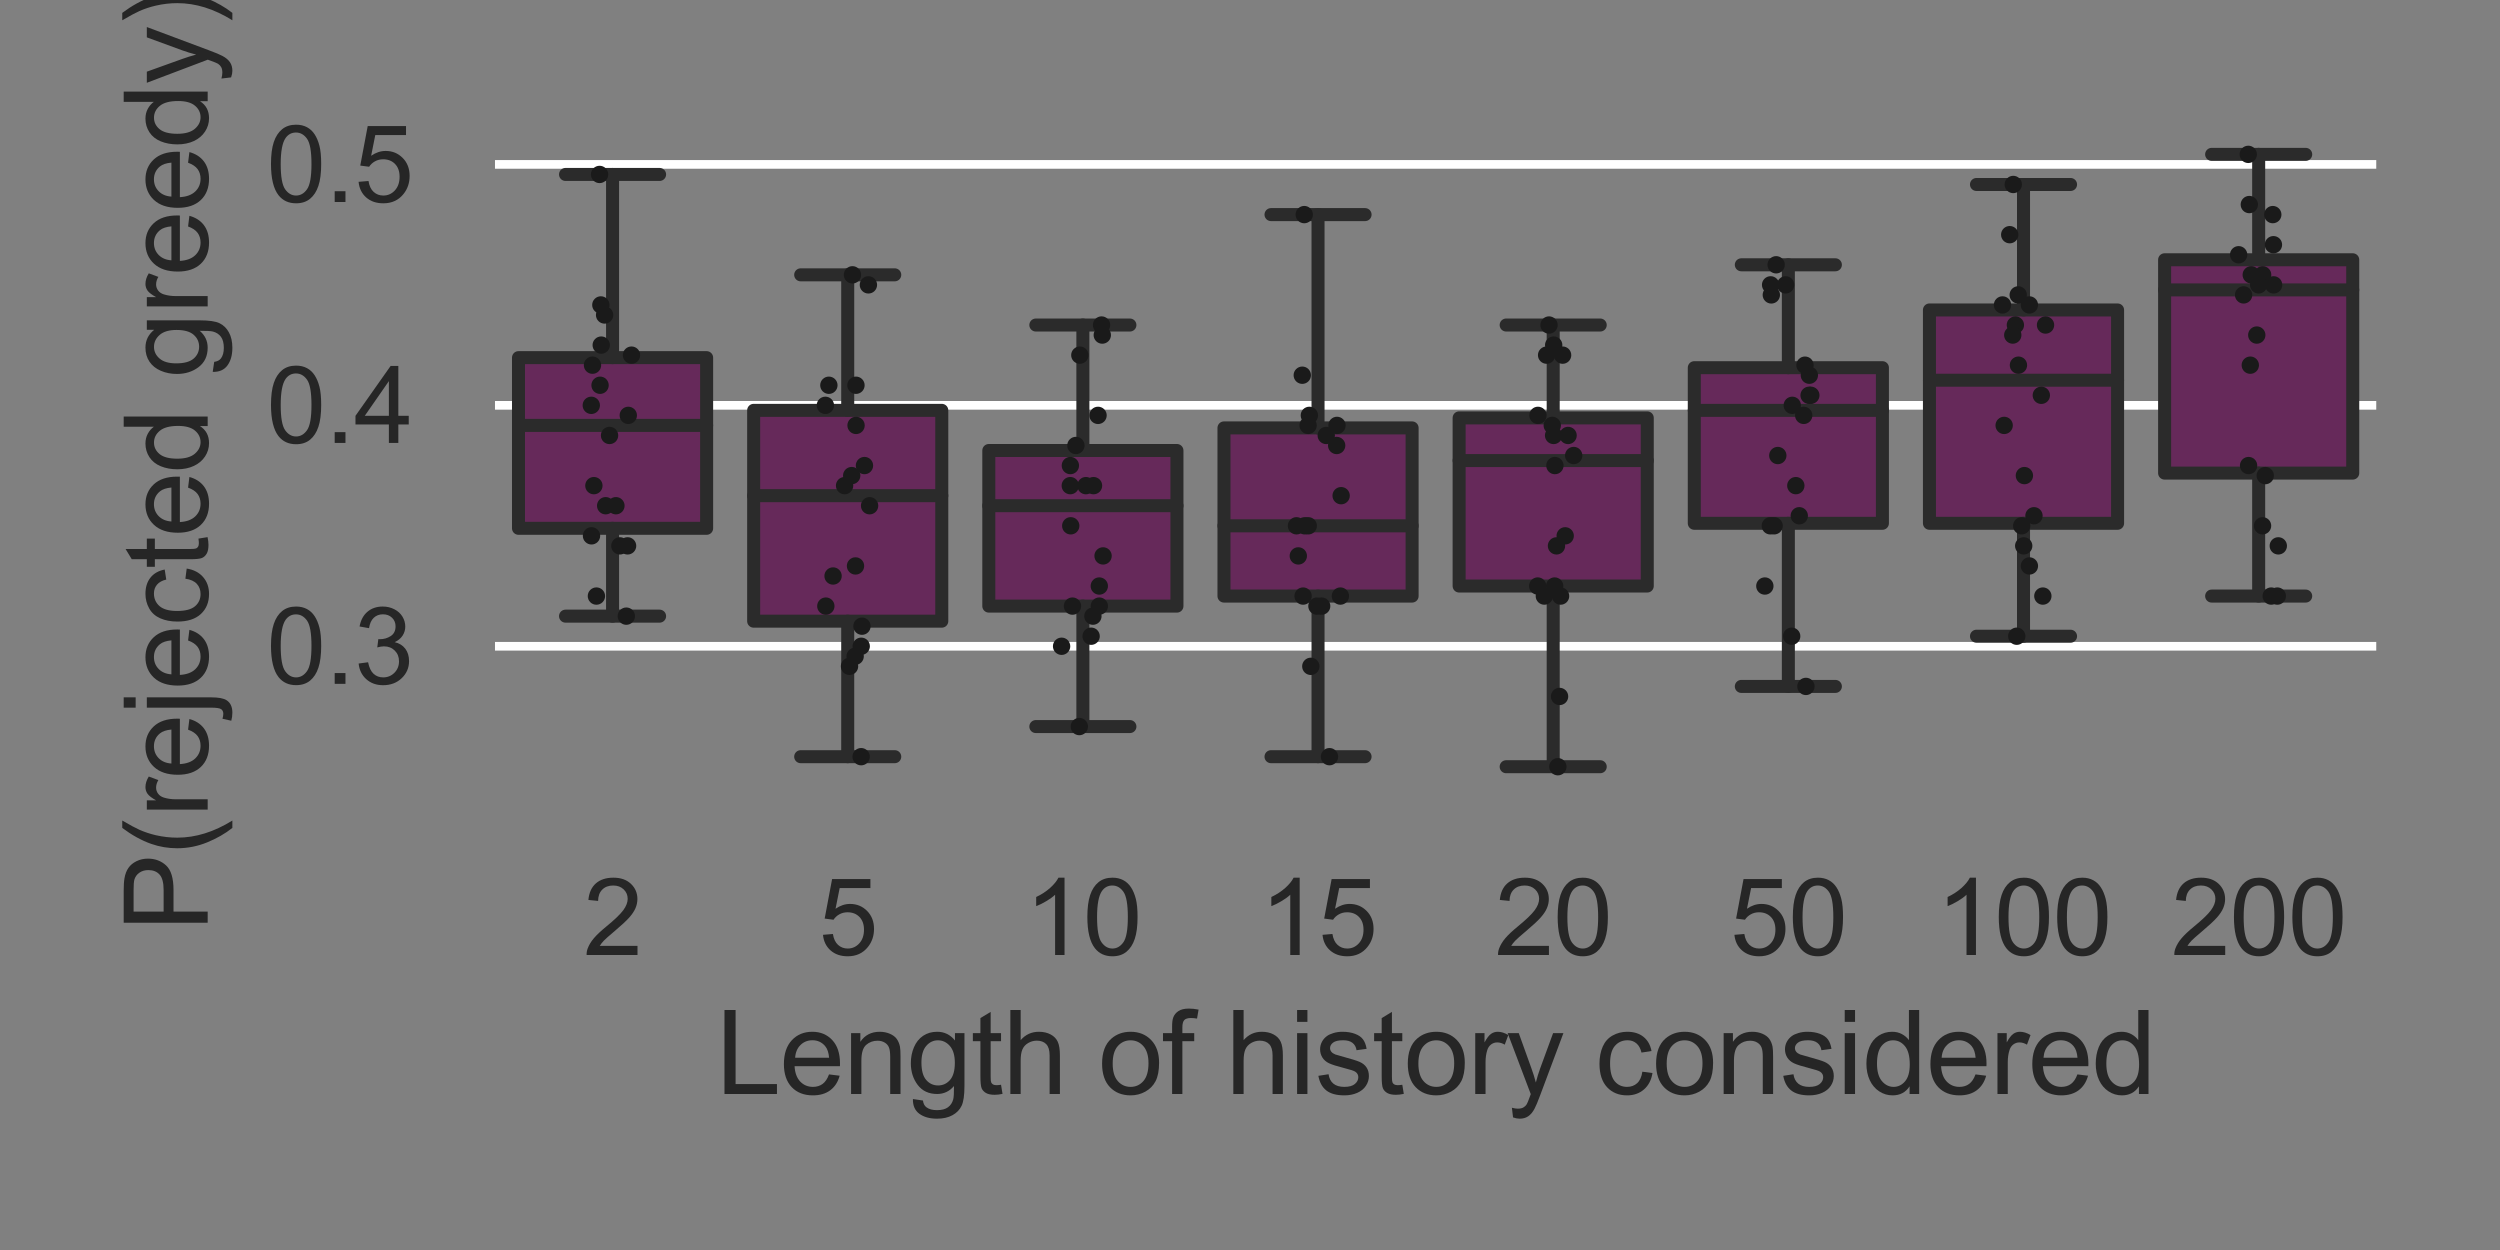 <?xml version="1.0" encoding="utf-8" standalone="no"?>
<!DOCTYPE svg PUBLIC "-//W3C//DTD SVG 1.1//EN"
  "http://www.w3.org/Graphics/SVG/1.1/DTD/svg11.dtd">
<svg xmlns:xlink="http://www.w3.org/1999/xlink" width="288pt" height="144pt" viewBox="0 0 288 144" xmlns="http://www.w3.org/2000/svg" version="1.1">
 <rect x="0" y="0" width="288" height="144" fill="#808080" stroke="none"/>
 <defs>
  <style type="text/css">*{stroke-linejoin: round; stroke-linecap: butt}</style>
 </defs>
 <g id="figure_1">
  <g id="patch_1">
   <path d="M 0 144 
L 288 144 
L 288 0 
L 0 0 
L 0 144 
z
" style="fill: none"/>
  </g>
  <g id="axes_1">
   <g id="matplotlib.axis_1">
    <g id="xtick_1">
     <g id="text_1">
      <!-- 2 -->
      <g style="fill: #262626" transform="translate(67.202 110.014)scale(0.121 -0.121)">
       <defs>
        <path id="ArialMT-32" d="M 3222 541 
L 3222 0 
L 194 0 
Q 188 203 259 391 
Q 375 700 629 1000 
Q 884 1300 1366 1694 
Q 2113 2306 2375 2664 
Q 2638 3022 2638 3341 
Q 2638 3675 2398 3904 
Q 2159 4134 1775 4134 
Q 1369 4134 1125 3890 
Q 881 3647 878 3216 
L 300 3275 
Q 359 3922 746 4261 
Q 1134 4600 1788 4600 
Q 2447 4600 2831 4234 
Q 3216 3869 3216 3328 
Q 3216 3053 3103 2787 
Q 2991 2522 2730 2228 
Q 2469 1934 1863 1422 
Q 1356 997 1212 845 
Q 1069 694 975 541 
L 3222 541 
z
" transform="scale(0.016)"/>
       </defs>
       <use xlink:href="#ArialMT-32"/>
      </g>
     </g>
    </g>
    <g id="xtick_2">
     <g id="text_2">
      <!-- 5 -->
      <g style="fill: #262626" transform="translate(94.293 110.014)scale(0.121 -0.121)">
       <defs>
        <path id="ArialMT-35" d="M 266 1200 
L 856 1250 
Q 922 819 1161 601 
Q 1400 384 1738 384 
Q 2144 384 2425 690 
Q 2706 997 2706 1503 
Q 2706 1984 2436 2262 
Q 2166 2541 1728 2541 
Q 1456 2541 1237 2417 
Q 1019 2294 894 2097 
L 366 2166 
L 809 4519 
L 3088 4519 
L 3088 3981 
L 1259 3981 
L 1013 2750 
Q 1425 3038 1878 3038 
Q 2478 3038 2890 2622 
Q 3303 2206 3303 1553 
Q 3303 931 2941 478 
Q 2500 -78 1738 -78 
Q 1113 -78 717 272 
Q 322 622 266 1200 
z
" transform="scale(0.016)"/>
       </defs>
       <use xlink:href="#ArialMT-35"/>
      </g>
     </g>
    </g>
    <g id="xtick_3">
     <g id="text_3">
      <!-- 10 -->
      <g style="fill: #262626" transform="translate(118.019 110.014)scale(0.121 -0.121)">
       <defs>
        <path id="ArialMT-31" d="M 2384 0 
L 1822 0 
L 1822 3584 
Q 1619 3391 1289 3197 
Q 959 3003 697 2906 
L 697 3450 
Q 1169 3672 1522 3987 
Q 1875 4303 2022 4600 
L 2384 4600 
L 2384 0 
z
" transform="scale(0.016)"/>
        <path id="ArialMT-30" d="M 266 2259 
Q 266 3072 433 3567 
Q 600 4063 929 4331 
Q 1259 4600 1759 4600 
Q 2128 4600 2406 4451 
Q 2684 4303 2865 4023 
Q 3047 3744 3150 3342 
Q 3253 2941 3253 2259 
Q 3253 1453 3087 958 
Q 2922 463 2592 192 
Q 2263 -78 1759 -78 
Q 1097 -78 719 397 
Q 266 969 266 2259 
z
M 844 2259 
Q 844 1131 1108 757 
Q 1372 384 1759 384 
Q 2147 384 2411 759 
Q 2675 1134 2675 2259 
Q 2675 3391 2411 3762 
Q 2147 4134 1753 4134 
Q 1366 4134 1134 3806 
Q 844 3388 844 2259 
z
" transform="scale(0.016)"/>
       </defs>
       <use xlink:href="#ArialMT-31"/>
       <use xlink:href="#ArialMT-30" x="55.615"/>
      </g>
     </g>
    </g>
    <g id="xtick_4">
     <g id="text_4">
      <!-- 15 -->
      <g style="fill: #262626" transform="translate(145.109 110.014)scale(0.121 -0.121)">
       <use xlink:href="#ArialMT-31"/>
       <use xlink:href="#ArialMT-35" x="55.615"/>
      </g>
     </g>
    </g>
    <g id="xtick_5">
     <g id="text_5">
      <!-- 20 -->
      <g style="fill: #262626" transform="translate(172.199 110.014)scale(0.121 -0.121)">
       <use xlink:href="#ArialMT-32"/>
       <use xlink:href="#ArialMT-30" x="55.615"/>
      </g>
     </g>
    </g>
    <g id="xtick_6">
     <g id="text_6">
      <!-- 50 -->
      <g style="fill: #262626" transform="translate(199.29 110.014)scale(0.121 -0.121)">
       <use xlink:href="#ArialMT-35"/>
       <use xlink:href="#ArialMT-30" x="55.615"/>
      </g>
     </g>
    </g>
    <g id="xtick_7">
     <g id="text_7">
      <!-- 100 -->
      <g style="fill: #262626" transform="translate(223.015 110.014)scale(0.121 -0.121)">
       <use xlink:href="#ArialMT-31"/>
       <use xlink:href="#ArialMT-30" x="55.615"/>
       <use xlink:href="#ArialMT-30" x="111.23"/>
      </g>
     </g>
    </g>
    <g id="xtick_8">
     <g id="text_8">
      <!-- 200 -->
      <g style="fill: #262626" transform="translate(250.106 110.014)scale(0.121 -0.121)">
       <use xlink:href="#ArialMT-32"/>
       <use xlink:href="#ArialMT-30" x="55.615"/>
       <use xlink:href="#ArialMT-30" x="111.23"/>
      </g>
     </g>
    </g>
    <g id="text_9">
     <!-- Length of history considered -->
     <g style="fill: #262626" transform="translate(82.47 126.028)scale(0.132 -0.132)">
      <defs>
       <path id="ArialMT-4c" d="M 469 0 
L 469 4581 
L 1075 4581 
L 1075 541 
L 3331 541 
L 3331 0 
L 469 0 
z
" transform="scale(0.016)"/>
       <path id="ArialMT-65" d="M 2694 1069 
L 3275 997 
Q 3138 488 2766 206 
Q 2394 -75 1816 -75 
Q 1088 -75 661 373 
Q 234 822 234 1631 
Q 234 2469 665 2931 
Q 1097 3394 1784 3394 
Q 2450 3394 2872 2941 
Q 3294 2488 3294 1666 
Q 3294 1616 3291 1516 
L 816 1516 
Q 847 969 1125 678 
Q 1403 388 1819 388 
Q 2128 388 2347 550 
Q 2566 713 2694 1069 
z
M 847 1978 
L 2700 1978 
Q 2663 2397 2488 2606 
Q 2219 2931 1791 2931 
Q 1403 2931 1139 2672 
Q 875 2413 847 1978 
z
" transform="scale(0.016)"/>
       <path id="ArialMT-6e" d="M 422 0 
L 422 3319 
L 928 3319 
L 928 2847 
Q 1294 3394 1984 3394 
Q 2284 3394 2536 3286 
Q 2788 3178 2913 3003 
Q 3038 2828 3088 2588 
Q 3119 2431 3119 2041 
L 3119 0 
L 2556 0 
L 2556 2019 
Q 2556 2363 2490 2533 
Q 2425 2703 2258 2804 
Q 2091 2906 1866 2906 
Q 1506 2906 1245 2678 
Q 984 2450 984 1813 
L 984 0 
L 422 0 
z
" transform="scale(0.016)"/>
       <path id="ArialMT-67" d="M 319 -275 
L 866 -356 
Q 900 -609 1056 -725 
Q 1266 -881 1628 -881 
Q 2019 -881 2231 -725 
Q 2444 -569 2519 -288 
Q 2563 -116 2559 434 
Q 2191 0 1641 0 
Q 956 0 581 494 
Q 206 988 206 1678 
Q 206 2153 378 2554 
Q 550 2956 876 3175 
Q 1203 3394 1644 3394 
Q 2231 3394 2613 2919 
L 2613 3319 
L 3131 3319 
L 3131 450 
Q 3131 -325 2973 -648 
Q 2816 -972 2473 -1159 
Q 2131 -1347 1631 -1347 
Q 1038 -1347 672 -1080 
Q 306 -813 319 -275 
z
M 784 1719 
Q 784 1066 1043 766 
Q 1303 466 1694 466 
Q 2081 466 2343 764 
Q 2606 1063 2606 1700 
Q 2606 2309 2336 2618 
Q 2066 2928 1684 2928 
Q 1309 2928 1046 2623 
Q 784 2319 784 1719 
z
" transform="scale(0.016)"/>
       <path id="ArialMT-74" d="M 1650 503 
L 1731 6 
Q 1494 -44 1306 -44 
Q 1000 -44 831 53 
Q 663 150 594 308 
Q 525 466 525 972 
L 525 2881 
L 113 2881 
L 113 3319 
L 525 3319 
L 525 4141 
L 1084 4478 
L 1084 3319 
L 1650 3319 
L 1650 2881 
L 1084 2881 
L 1084 941 
Q 1084 700 1114 631 
Q 1144 563 1211 522 
Q 1278 481 1403 481 
Q 1497 481 1650 503 
z
" transform="scale(0.016)"/>
       <path id="ArialMT-68" d="M 422 0 
L 422 4581 
L 984 4581 
L 984 2938 
Q 1378 3394 1978 3394 
Q 2347 3394 2619 3248 
Q 2891 3103 3008 2847 
Q 3125 2591 3125 2103 
L 3125 0 
L 2563 0 
L 2563 2103 
Q 2563 2525 2380 2717 
Q 2197 2909 1863 2909 
Q 1613 2909 1392 2779 
Q 1172 2650 1078 2428 
Q 984 2206 984 1816 
L 984 0 
L 422 0 
z
" transform="scale(0.016)"/>
       <path id="ArialMT-20" transform="scale(0.016)"/>
       <path id="ArialMT-6f" d="M 213 1659 
Q 213 2581 725 3025 
Q 1153 3394 1769 3394 
Q 2453 3394 2887 2945 
Q 3322 2497 3322 1706 
Q 3322 1066 3130 698 
Q 2938 331 2570 128 
Q 2203 -75 1769 -75 
Q 1072 -75 642 372 
Q 213 819 213 1659 
z
M 791 1659 
Q 791 1022 1069 705 
Q 1347 388 1769 388 
Q 2188 388 2466 706 
Q 2744 1025 2744 1678 
Q 2744 2294 2464 2611 
Q 2184 2928 1769 2928 
Q 1347 2928 1069 2612 
Q 791 2297 791 1659 
z
" transform="scale(0.016)"/>
       <path id="ArialMT-66" d="M 556 0 
L 556 2881 
L 59 2881 
L 59 3319 
L 556 3319 
L 556 3672 
Q 556 4006 616 4169 
Q 697 4388 901 4523 
Q 1106 4659 1475 4659 
Q 1713 4659 2000 4603 
L 1916 4113 
Q 1741 4144 1584 4144 
Q 1328 4144 1222 4034 
Q 1116 3925 1116 3625 
L 1116 3319 
L 1763 3319 
L 1763 2881 
L 1116 2881 
L 1116 0 
L 556 0 
z
" transform="scale(0.016)"/>
       <path id="ArialMT-69" d="M 425 3934 
L 425 4581 
L 988 4581 
L 988 3934 
L 425 3934 
z
M 425 0 
L 425 3319 
L 988 3319 
L 988 0 
L 425 0 
z
" transform="scale(0.016)"/>
       <path id="ArialMT-73" d="M 197 991 
L 753 1078 
Q 800 744 1014 566 
Q 1228 388 1613 388 
Q 2000 388 2187 545 
Q 2375 703 2375 916 
Q 2375 1106 2209 1216 
Q 2094 1291 1634 1406 
Q 1016 1563 777 1677 
Q 538 1791 414 1992 
Q 291 2194 291 2438 
Q 291 2659 392 2848 
Q 494 3038 669 3163 
Q 800 3259 1026 3326 
Q 1253 3394 1513 3394 
Q 1903 3394 2198 3281 
Q 2494 3169 2634 2976 
Q 2775 2784 2828 2463 
L 2278 2388 
Q 2241 2644 2061 2787 
Q 1881 2931 1553 2931 
Q 1166 2931 1000 2803 
Q 834 2675 834 2503 
Q 834 2394 903 2306 
Q 972 2216 1119 2156 
Q 1203 2125 1616 2013 
Q 2213 1853 2448 1751 
Q 2684 1650 2818 1456 
Q 2953 1263 2953 975 
Q 2953 694 2789 445 
Q 2625 197 2315 61 
Q 2006 -75 1616 -75 
Q 969 -75 630 194 
Q 291 463 197 991 
z
" transform="scale(0.016)"/>
       <path id="ArialMT-72" d="M 416 0 
L 416 3319 
L 922 3319 
L 922 2816 
Q 1116 3169 1280 3281 
Q 1444 3394 1641 3394 
Q 1925 3394 2219 3213 
L 2025 2691 
Q 1819 2813 1613 2813 
Q 1428 2813 1281 2702 
Q 1134 2591 1072 2394 
Q 978 2094 978 1738 
L 978 0 
L 416 0 
z
" transform="scale(0.016)"/>
       <path id="ArialMT-79" d="M 397 -1278 
L 334 -750 
Q 519 -800 656 -800 
Q 844 -800 956 -737 
Q 1069 -675 1141 -563 
Q 1194 -478 1313 -144 
Q 1328 -97 1363 -6 
L 103 3319 
L 709 3319 
L 1400 1397 
Q 1534 1031 1641 628 
Q 1738 1016 1872 1384 
L 2581 3319 
L 3144 3319 
L 1881 -56 
Q 1678 -603 1566 -809 
Q 1416 -1088 1222 -1217 
Q 1028 -1347 759 -1347 
Q 597 -1347 397 -1278 
z
" transform="scale(0.016)"/>
       <path id="ArialMT-63" d="M 2588 1216 
L 3141 1144 
Q 3050 572 2676 248 
Q 2303 -75 1759 -75 
Q 1078 -75 664 370 
Q 250 816 250 1647 
Q 250 2184 428 2587 
Q 606 2991 970 3192 
Q 1334 3394 1763 3394 
Q 2303 3394 2647 3120 
Q 2991 2847 3088 2344 
L 2541 2259 
Q 2463 2594 2264 2762 
Q 2066 2931 1784 2931 
Q 1359 2931 1093 2626 
Q 828 2322 828 1663 
Q 828 994 1084 691 
Q 1341 388 1753 388 
Q 2084 388 2306 591 
Q 2528 794 2588 1216 
z
" transform="scale(0.016)"/>
       <path id="ArialMT-64" d="M 2575 0 
L 2575 419 
Q 2259 -75 1647 -75 
Q 1250 -75 917 144 
Q 584 363 401 755 
Q 219 1147 219 1656 
Q 219 2153 384 2558 
Q 550 2963 881 3178 
Q 1213 3394 1622 3394 
Q 1922 3394 2156 3267 
Q 2391 3141 2538 2938 
L 2538 4581 
L 3097 4581 
L 3097 0 
L 2575 0 
z
M 797 1656 
Q 797 1019 1065 703 
Q 1334 388 1700 388 
Q 2069 388 2326 689 
Q 2584 991 2584 1609 
Q 2584 2291 2321 2609 
Q 2059 2928 1675 2928 
Q 1300 2928 1048 2622 
Q 797 2316 797 1656 
z
" transform="scale(0.016)"/>
      </defs>
      <use xlink:href="#ArialMT-4c"/>
      <use xlink:href="#ArialMT-65" x="55.615"/>
      <use xlink:href="#ArialMT-6e" x="111.23"/>
      <use xlink:href="#ArialMT-67" x="166.846"/>
      <use xlink:href="#ArialMT-74" x="222.461"/>
      <use xlink:href="#ArialMT-68" x="250.244"/>
      <use xlink:href="#ArialMT-20" x="305.859"/>
      <use xlink:href="#ArialMT-6f" x="333.643"/>
      <use xlink:href="#ArialMT-66" x="389.258"/>
      <use xlink:href="#ArialMT-20" x="417.041"/>
      <use xlink:href="#ArialMT-68" x="444.824"/>
      <use xlink:href="#ArialMT-69" x="500.439"/>
      <use xlink:href="#ArialMT-73" x="522.656"/>
      <use xlink:href="#ArialMT-74" x="572.656"/>
      <use xlink:href="#ArialMT-6f" x="600.439"/>
      <use xlink:href="#ArialMT-72" x="656.055"/>
      <use xlink:href="#ArialMT-79" x="689.355"/>
      <use xlink:href="#ArialMT-20" x="739.355"/>
      <use xlink:href="#ArialMT-63" x="767.139"/>
      <use xlink:href="#ArialMT-6f" x="817.139"/>
      <use xlink:href="#ArialMT-6e" x="872.754"/>
      <use xlink:href="#ArialMT-73" x="928.369"/>
      <use xlink:href="#ArialMT-69" x="978.369"/>
      <use xlink:href="#ArialMT-64" x="1000.586"/>
      <use xlink:href="#ArialMT-65" x="1056.201"/>
      <use xlink:href="#ArialMT-72" x="1111.816"/>
      <use xlink:href="#ArialMT-65" x="1145.117"/>
      <use xlink:href="#ArialMT-64" x="1200.732"/>
     </g>
    </g>
   </g>
   <g id="matplotlib.axis_2">
    <g id="ytick_1">
     <g id="line2d_1">
      <path d="M 57.022 74.449 
L 273.744 74.449 
" clip-path="url(#p8007764951)" style="fill: none; stroke: #ffffff; stroke-linecap: round"/>
     </g>
     <g id="text_10">
      <!-- 0.3 -->
      <g style="fill: #262626" transform="translate(30.703 78.779)scale(0.121 -0.121)">
       <defs>
        <path id="ArialMT-2e" d="M 581 0 
L 581 641 
L 1222 641 
L 1222 0 
L 581 0 
z
" transform="scale(0.016)"/>
        <path id="ArialMT-33" d="M 269 1209 
L 831 1284 
Q 928 806 1161 595 
Q 1394 384 1728 384 
Q 2125 384 2398 659 
Q 2672 934 2672 1341 
Q 2672 1728 2419 1979 
Q 2166 2231 1775 2231 
Q 1616 2231 1378 2169 
L 1441 2663 
Q 1497 2656 1531 2656 
Q 1891 2656 2178 2843 
Q 2466 3031 2466 3422 
Q 2466 3731 2256 3934 
Q 2047 4138 1716 4138 
Q 1388 4138 1169 3931 
Q 950 3725 888 3313 
L 325 3413 
Q 428 3978 793 4289 
Q 1159 4600 1703 4600 
Q 2078 4600 2393 4439 
Q 2709 4278 2876 4000 
Q 3044 3722 3044 3409 
Q 3044 3113 2884 2869 
Q 2725 2625 2413 2481 
Q 2819 2388 3044 2092 
Q 3269 1797 3269 1353 
Q 3269 753 2831 336 
Q 2394 -81 1725 -81 
Q 1122 -81 723 278 
Q 325 638 269 1209 
z
" transform="scale(0.016)"/>
       </defs>
       <use xlink:href="#ArialMT-30"/>
       <use xlink:href="#ArialMT-2e" x="55.615"/>
       <use xlink:href="#ArialMT-33" x="83.398"/>
      </g>
     </g>
    </g>
    <g id="ytick_2">
     <g id="line2d_2">
      <path d="M 57.022 46.694 
L 273.744 46.694 
" clip-path="url(#p8007764951)" style="fill: none; stroke: #ffffff; stroke-linecap: round"/>
     </g>
     <g id="text_11">
      <!-- 0.4 -->
      <g style="fill: #262626" transform="translate(30.703 51.025)scale(0.121 -0.121)">
       <defs>
        <path id="ArialMT-34" d="M 2069 0 
L 2069 1097 
L 81 1097 
L 81 1613 
L 2172 4581 
L 2631 4581 
L 2631 1613 
L 3250 1613 
L 3250 1097 
L 2631 1097 
L 2631 0 
L 2069 0 
z
M 2069 1613 
L 2069 3678 
L 634 1613 
L 2069 1613 
z
" transform="scale(0.016)"/>
       </defs>
       <use xlink:href="#ArialMT-30"/>
       <use xlink:href="#ArialMT-2e" x="55.615"/>
       <use xlink:href="#ArialMT-34" x="83.398"/>
      </g>
     </g>
    </g>
    <g id="ytick_3">
     <g id="line2d_3">
      <path d="M 57.022 18.94 
L 273.744 18.94 
" clip-path="url(#p8007764951)" style="fill: none; stroke: #ffffff; stroke-linecap: round"/>
     </g>
     <g id="text_12">
      <!-- 0.5 -->
      <g style="fill: #262626" transform="translate(30.703 23.27)scale(0.121 -0.121)">
       <use xlink:href="#ArialMT-30"/>
       <use xlink:href="#ArialMT-2e" x="55.615"/>
       <use xlink:href="#ArialMT-35" x="83.398"/>
      </g>
     </g>
    </g>
    <g id="text_13">
     <!-- P(rejected greedy) -->
     <g style="fill: #262626" transform="translate(23.924 107.343)rotate(-90)scale(0.132 -0.132)">
      <defs>
       <path id="ArialMT-50" d="M 494 0 
L 494 4581 
L 2222 4581 
Q 2678 4581 2919 4538 
Q 3256 4481 3484 4323 
Q 3713 4166 3852 3881 
Q 3991 3597 3991 3256 
Q 3991 2672 3619 2267 
Q 3247 1863 2275 1863 
L 1100 1863 
L 1100 0 
L 494 0 
z
M 1100 2403 
L 2284 2403 
Q 2872 2403 3119 2622 
Q 3366 2841 3366 3238 
Q 3366 3525 3220 3729 
Q 3075 3934 2838 4000 
Q 2684 4041 2272 4041 
L 1100 4041 
L 1100 2403 
z
" transform="scale(0.016)"/>
       <path id="ArialMT-28" d="M 1497 -1347 
Q 1031 -759 709 28 
Q 388 816 388 1659 
Q 388 2403 628 3084 
Q 909 3875 1497 4659 
L 1900 4659 
Q 1522 4009 1400 3731 
Q 1209 3300 1100 2831 
Q 966 2247 966 1656 
Q 966 153 1900 -1347 
L 1497 -1347 
z
" transform="scale(0.016)"/>
       <path id="ArialMT-6a" d="M 419 3928 
L 419 4581 
L 981 4581 
L 981 3928 
L 419 3928 
z
M -294 -1288 
L -188 -809 
Q -19 -853 78 -853 
Q 250 -853 334 -739 
Q 419 -625 419 -169 
L 419 3319 
L 981 3319 
L 981 -181 
Q 981 -794 822 -1034 
Q 619 -1347 147 -1347 
Q -81 -1347 -294 -1288 
z
" transform="scale(0.016)"/>
       <path id="ArialMT-29" d="M 791 -1347 
L 388 -1347 
Q 1322 153 1322 1656 
Q 1322 2244 1188 2822 
Q 1081 3291 891 3722 
Q 769 4003 388 4659 
L 791 4659 
Q 1378 3875 1659 3084 
Q 1900 2403 1900 1659 
Q 1900 816 1576 28 
Q 1253 -759 791 -1347 
z
" transform="scale(0.016)"/>
      </defs>
      <use xlink:href="#ArialMT-50"/>
      <use xlink:href="#ArialMT-28" x="66.699"/>
      <use xlink:href="#ArialMT-72" x="100"/>
      <use xlink:href="#ArialMT-65" x="133.301"/>
      <use xlink:href="#ArialMT-6a" x="188.916"/>
      <use xlink:href="#ArialMT-65" x="211.133"/>
      <use xlink:href="#ArialMT-63" x="266.748"/>
      <use xlink:href="#ArialMT-74" x="316.748"/>
      <use xlink:href="#ArialMT-65" x="344.531"/>
      <use xlink:href="#ArialMT-64" x="400.146"/>
      <use xlink:href="#ArialMT-20" x="455.762"/>
      <use xlink:href="#ArialMT-67" x="483.545"/>
      <use xlink:href="#ArialMT-72" x="539.16"/>
      <use xlink:href="#ArialMT-65" x="572.461"/>
      <use xlink:href="#ArialMT-65" x="628.076"/>
      <use xlink:href="#ArialMT-64" x="683.691"/>
      <use xlink:href="#ArialMT-79" x="739.307"/>
      <use xlink:href="#ArialMT-29" x="789.307"/>
     </g>
    </g>
   </g>
   <g id="patch_2">
    <path d="M 59.731 60.861 
L 81.403 60.861 
L 81.403 41.201 
L 59.731 41.201 
L 59.731 60.861 
z
" clip-path="url(#p8007764951)" style="fill: #66295a; stroke: #2b2b2b; stroke-width: 1.5; stroke-linejoin: miter"/>
   </g>
   <g id="patch_3">
    <path d="M 86.821 71.558 
L 108.493 71.558 
L 108.493 47.272 
L 86.821 47.272 
L 86.821 71.558 
z
" clip-path="url(#p8007764951)" style="fill: #66295a; stroke: #2b2b2b; stroke-width: 1.5; stroke-linejoin: miter"/>
   </g>
   <g id="patch_4">
    <path d="M 113.911 69.823 
L 135.583 69.823 
L 135.583 51.898 
L 113.911 51.898 
L 113.911 69.823 
z
" clip-path="url(#p8007764951)" style="fill: #66295a; stroke: #2b2b2b; stroke-width: 1.5; stroke-linejoin: miter"/>
   </g>
   <g id="patch_5">
    <path d="M 141.002 68.667 
L 162.674 68.667 
L 162.674 49.296 
L 141.002 49.296 
L 141.002 68.667 
z
" clip-path="url(#p8007764951)" style="fill: #66295a; stroke: #2b2b2b; stroke-width: 1.5; stroke-linejoin: miter"/>
   </g>
   <g id="patch_6">
    <path d="M 168.092 67.51 
L 189.764 67.51 
L 189.764 48.14 
L 168.092 48.14 
L 168.092 67.51 
z
" clip-path="url(#p8007764951)" style="fill: #66295a; stroke: #2b2b2b; stroke-width: 1.5; stroke-linejoin: miter"/>
   </g>
   <g id="patch_7">
    <path d="M 195.182 60.282 
L 216.854 60.282 
L 216.854 42.358 
L 195.182 42.358 
L 195.182 60.282 
z
" clip-path="url(#p8007764951)" style="fill: #66295a; stroke: #2b2b2b; stroke-width: 1.5; stroke-linejoin: miter"/>
   </g>
   <g id="patch_8">
    <path d="M 222.272 60.282 
L 243.945 60.282 
L 243.945 35.708 
L 222.272 35.708 
L 222.272 60.282 
z
" clip-path="url(#p8007764951)" style="fill: #66295a; stroke: #2b2b2b; stroke-width: 1.5; stroke-linejoin: miter"/>
   </g>
   <g id="patch_9">
    <path d="M 249.363 54.5 
L 271.035 54.5 
L 271.035 29.926 
L 249.363 29.926 
L 249.363 54.5 
z
" clip-path="url(#p8007764951)" style="fill: #66295a; stroke: #2b2b2b; stroke-width: 1.5; stroke-linejoin: miter"/>
   </g>
   <g id="line2d_4">
    <path d="M 70.567 60.861 
L 70.567 70.98 
" clip-path="url(#p8007764951)" style="fill: none; stroke: #2b2b2b; stroke-width: 1.5; stroke-linecap: round"/>
   </g>
   <g id="line2d_5">
    <path d="M 70.567 41.201 
L 70.567 20.096 
" clip-path="url(#p8007764951)" style="fill: none; stroke: #2b2b2b; stroke-width: 1.5; stroke-linecap: round"/>
   </g>
   <g id="line2d_6">
    <path d="M 65.149 70.98 
L 75.985 70.98 
" clip-path="url(#p8007764951)" style="fill: none; stroke: #2b2b2b; stroke-width: 1.5; stroke-linecap: round"/>
   </g>
   <g id="line2d_7">
    <path d="M 65.149 20.096 
L 75.985 20.096 
" clip-path="url(#p8007764951)" style="fill: none; stroke: #2b2b2b; stroke-width: 1.5; stroke-linecap: round"/>
   </g>
   <g id="line2d_8"/>
   <g id="line2d_9">
    <path d="M 97.657 71.558 
L 97.657 87.17 
" clip-path="url(#p8007764951)" style="fill: none; stroke: #2b2b2b; stroke-width: 1.5; stroke-linecap: round"/>
   </g>
   <g id="line2d_10">
    <path d="M 97.657 47.272 
L 97.657 31.66 
" clip-path="url(#p8007764951)" style="fill: none; stroke: #2b2b2b; stroke-width: 1.5; stroke-linecap: round"/>
   </g>
   <g id="line2d_11">
    <path d="M 92.239 87.17 
L 103.075 87.17 
" clip-path="url(#p8007764951)" style="fill: none; stroke: #2b2b2b; stroke-width: 1.5; stroke-linecap: round"/>
   </g>
   <g id="line2d_12">
    <path d="M 92.239 31.66 
L 103.075 31.66 
" clip-path="url(#p8007764951)" style="fill: none; stroke: #2b2b2b; stroke-width: 1.5; stroke-linecap: round"/>
   </g>
   <g id="line2d_13"/>
   <g id="line2d_14">
    <path d="M 124.747 69.823 
L 124.747 83.7 
" clip-path="url(#p8007764951)" style="fill: none; stroke: #2b2b2b; stroke-width: 1.5; stroke-linecap: round"/>
   </g>
   <g id="line2d_15">
    <path d="M 124.747 51.898 
L 124.747 37.443 
" clip-path="url(#p8007764951)" style="fill: none; stroke: #2b2b2b; stroke-width: 1.5; stroke-linecap: round"/>
   </g>
   <g id="line2d_16">
    <path d="M 119.329 83.7 
L 130.165 83.7 
" clip-path="url(#p8007764951)" style="fill: none; stroke: #2b2b2b; stroke-width: 1.5; stroke-linecap: round"/>
   </g>
   <g id="line2d_17">
    <path d="M 119.329 37.443 
L 130.165 37.443 
" clip-path="url(#p8007764951)" style="fill: none; stroke: #2b2b2b; stroke-width: 1.5; stroke-linecap: round"/>
   </g>
   <g id="line2d_18"/>
   <g id="line2d_19">
    <path d="M 151.838 68.667 
L 151.838 87.17 
" clip-path="url(#p8007764951)" style="fill: none; stroke: #2b2b2b; stroke-width: 1.5; stroke-linecap: round"/>
   </g>
   <g id="line2d_20">
    <path d="M 151.838 49.296 
L 151.838 24.722 
" clip-path="url(#p8007764951)" style="fill: none; stroke: #2b2b2b; stroke-width: 1.5; stroke-linecap: round"/>
   </g>
   <g id="line2d_21">
    <path d="M 146.42 87.17 
L 157.256 87.17 
" clip-path="url(#p8007764951)" style="fill: none; stroke: #2b2b2b; stroke-width: 1.5; stroke-linecap: round"/>
   </g>
   <g id="line2d_22">
    <path d="M 146.42 24.722 
L 157.256 24.722 
" clip-path="url(#p8007764951)" style="fill: none; stroke: #2b2b2b; stroke-width: 1.5; stroke-linecap: round"/>
   </g>
   <g id="line2d_23"/>
   <g id="line2d_24">
    <path d="M 178.928 67.51 
L 178.928 88.326 
" clip-path="url(#p8007764951)" style="fill: none; stroke: #2b2b2b; stroke-width: 1.5; stroke-linecap: round"/>
   </g>
   <g id="line2d_25">
    <path d="M 178.928 48.14 
L 178.928 37.443 
" clip-path="url(#p8007764951)" style="fill: none; stroke: #2b2b2b; stroke-width: 1.5; stroke-linecap: round"/>
   </g>
   <g id="line2d_26">
    <path d="M 173.51 88.326 
L 184.346 88.326 
" clip-path="url(#p8007764951)" style="fill: none; stroke: #2b2b2b; stroke-width: 1.5; stroke-linecap: round"/>
   </g>
   <g id="line2d_27">
    <path d="M 173.51 37.443 
L 184.346 37.443 
" clip-path="url(#p8007764951)" style="fill: none; stroke: #2b2b2b; stroke-width: 1.5; stroke-linecap: round"/>
   </g>
   <g id="line2d_28"/>
   <g id="line2d_29">
    <path d="M 206.018 60.282 
L 206.018 79.075 
" clip-path="url(#p8007764951)" style="fill: none; stroke: #2b2b2b; stroke-width: 1.5; stroke-linecap: round"/>
   </g>
   <g id="line2d_30">
    <path d="M 206.018 42.358 
L 206.018 30.504 
" clip-path="url(#p8007764951)" style="fill: none; stroke: #2b2b2b; stroke-width: 1.5; stroke-linecap: round"/>
   </g>
   <g id="line2d_31">
    <path d="M 200.6 79.075 
L 211.436 79.075 
" clip-path="url(#p8007764951)" style="fill: none; stroke: #2b2b2b; stroke-width: 1.5; stroke-linecap: round"/>
   </g>
   <g id="line2d_32">
    <path d="M 200.6 30.504 
L 211.436 30.504 
" clip-path="url(#p8007764951)" style="fill: none; stroke: #2b2b2b; stroke-width: 1.5; stroke-linecap: round"/>
   </g>
   <g id="line2d_33"/>
   <g id="line2d_34">
    <path d="M 233.109 60.282 
L 233.109 73.292 
" clip-path="url(#p8007764951)" style="fill: none; stroke: #2b2b2b; stroke-width: 1.5; stroke-linecap: round"/>
   </g>
   <g id="line2d_35">
    <path d="M 233.109 35.708 
L 233.109 21.252 
" clip-path="url(#p8007764951)" style="fill: none; stroke: #2b2b2b; stroke-width: 1.5; stroke-linecap: round"/>
   </g>
   <g id="line2d_36">
    <path d="M 227.69 73.292 
L 238.527 73.292 
" clip-path="url(#p8007764951)" style="fill: none; stroke: #2b2b2b; stroke-width: 1.5; stroke-linecap: round"/>
   </g>
   <g id="line2d_37">
    <path d="M 227.69 21.252 
L 238.527 21.252 
" clip-path="url(#p8007764951)" style="fill: none; stroke: #2b2b2b; stroke-width: 1.5; stroke-linecap: round"/>
   </g>
   <g id="line2d_38"/>
   <g id="line2d_39">
    <path d="M 260.199 54.5 
L 260.199 68.667 
" clip-path="url(#p8007764951)" style="fill: none; stroke: #2b2b2b; stroke-width: 1.5; stroke-linecap: round"/>
   </g>
   <g id="line2d_40">
    <path d="M 260.199 29.926 
L 260.199 17.783 
" clip-path="url(#p8007764951)" style="fill: none; stroke: #2b2b2b; stroke-width: 1.5; stroke-linecap: round"/>
   </g>
   <g id="line2d_41">
    <path d="M 254.781 68.667 
L 265.617 68.667 
" clip-path="url(#p8007764951)" style="fill: none; stroke: #2b2b2b; stroke-width: 1.5; stroke-linecap: round"/>
   </g>
   <g id="line2d_42">
    <path d="M 254.781 17.783 
L 265.617 17.783 
" clip-path="url(#p8007764951)" style="fill: none; stroke: #2b2b2b; stroke-width: 1.5; stroke-linecap: round"/>
   </g>
   <g id="line2d_43"/>
   <g id="line2d_44">
    <path d="M 59.731 49.007 
L 81.403 49.007 
" clip-path="url(#p8007764951)" style="fill: none; stroke: #2b2b2b; stroke-width: 1.5; stroke-linecap: round"/>
   </g>
   <g id="line2d_45">
    <path d="M 86.821 57.102 
L 108.493 57.102 
" clip-path="url(#p8007764951)" style="fill: none; stroke: #2b2b2b; stroke-width: 1.5; stroke-linecap: round"/>
   </g>
   <g id="line2d_46">
    <path d="M 113.911 58.259 
L 135.583 58.259 
" clip-path="url(#p8007764951)" style="fill: none; stroke: #2b2b2b; stroke-width: 1.5; stroke-linecap: round"/>
   </g>
   <g id="line2d_47">
    <path d="M 141.002 60.572 
L 162.674 60.572 
" clip-path="url(#p8007764951)" style="fill: none; stroke: #2b2b2b; stroke-width: 1.5; stroke-linecap: round"/>
   </g>
   <g id="line2d_48">
    <path d="M 168.092 53.055 
L 189.764 53.055 
" clip-path="url(#p8007764951)" style="fill: none; stroke: #2b2b2b; stroke-width: 1.5; stroke-linecap: round"/>
   </g>
   <g id="line2d_49">
    <path d="M 195.182 47.272 
L 216.854 47.272 
" clip-path="url(#p8007764951)" style="fill: none; stroke: #2b2b2b; stroke-width: 1.5; stroke-linecap: round"/>
   </g>
   <g id="line2d_50">
    <path d="M 222.272 43.803 
L 243.945 43.803 
" clip-path="url(#p8007764951)" style="fill: none; stroke: #2b2b2b; stroke-width: 1.5; stroke-linecap: round"/>
   </g>
   <g id="line2d_51">
    <path d="M 249.363 33.395 
L 271.035 33.395 
" clip-path="url(#p8007764951)" style="fill: none; stroke: #2b2b2b; stroke-width: 1.5; stroke-linecap: round"/>
   </g>
   <g id="PathCollection_1">
    <defs>
     <path id="C0_0_686b985d99" d="M 0 1 
C 0.265 1 0.52 0.895 0.707 0.707 
C 0.895 0.52 1 0.265 1 -0 
C 1 -0.265 0.895 -0.52 0.707 -0.707 
C 0.52 -0.895 0.265 -1 0 -1 
C -0.265 -1 -0.52 -0.895 -0.707 -0.707 
C -0.895 -0.52 -1 -0.265 -1 0 
C -1 0.265 -0.895 0.52 -0.707 0.707 
C -0.52 0.895 -0.265 1 0 1 
z
"/>
    </defs>
    <g clip-path="url(#p8007764951)">
     <use xlink:href="#C0_0_686b985d99" x="72.152" y="70.98" style="fill: #1a1a1a"/>
    </g>
    <g clip-path="url(#p8007764951)">
     <use xlink:href="#C0_0_686b985d99" x="68.707" y="68.667" style="fill: #1a1a1a"/>
    </g>
    <g clip-path="url(#p8007764951)">
     <use xlink:href="#C0_0_686b985d99" x="69.071" y="20.096" style="fill: #1a1a1a"/>
    </g>
    <g clip-path="url(#p8007764951)">
     <use xlink:href="#C0_0_686b985d99" x="68.416" y="55.946" style="fill: #1a1a1a"/>
    </g>
    <g clip-path="url(#p8007764951)">
     <use xlink:href="#C0_0_686b985d99" x="69.65" y="36.286" style="fill: #1a1a1a"/>
    </g>
    <g clip-path="url(#p8007764951)">
     <use xlink:href="#C0_0_686b985d99" x="69.262" y="39.756" style="fill: #1a1a1a"/>
    </g>
    <g clip-path="url(#p8007764951)">
     <use xlink:href="#C0_0_686b985d99" x="68.116" y="46.694" style="fill: #1a1a1a"/>
    </g>
    <g clip-path="url(#p8007764951)">
     <use xlink:href="#C0_0_686b985d99" x="72.747" y="40.912" style="fill: #1a1a1a"/>
    </g>
    <g clip-path="url(#p8007764951)">
     <use xlink:href="#C0_0_686b985d99" x="68.255" y="42.068" style="fill: #1a1a1a"/>
    </g>
    <g clip-path="url(#p8007764951)">
     <use xlink:href="#C0_0_686b985d99" x="70.22" y="50.164" style="fill: #1a1a1a"/>
    </g>
    <g clip-path="url(#p8007764951)">
     <use xlink:href="#C0_0_686b985d99" x="71.407" y="62.884" style="fill: #1a1a1a"/>
    </g>
    <g clip-path="url(#p8007764951)">
     <use xlink:href="#C0_0_686b985d99" x="72.297" y="62.884" style="fill: #1a1a1a"/>
    </g>
    <g clip-path="url(#p8007764951)">
     <use xlink:href="#C0_0_686b985d99" x="70.954" y="58.259" style="fill: #1a1a1a"/>
    </g>
    <g clip-path="url(#p8007764951)">
     <use xlink:href="#C0_0_686b985d99" x="68.141" y="61.728" style="fill: #1a1a1a"/>
    </g>
    <g clip-path="url(#p8007764951)">
     <use xlink:href="#C0_0_686b985d99" x="69.773" y="58.259" style="fill: #1a1a1a"/>
    </g>
    <g clip-path="url(#p8007764951)">
     <use xlink:href="#C0_0_686b985d99" x="69.127" y="44.381" style="fill: #1a1a1a"/>
    </g>
    <g clip-path="url(#p8007764951)">
     <use xlink:href="#C0_0_686b985d99" x="69.218" y="35.13" style="fill: #1a1a1a"/>
    </g>
    <g clip-path="url(#p8007764951)">
     <use xlink:href="#C0_0_686b985d99" x="72.378" y="47.851" style="fill: #1a1a1a"/>
    </g>
   </g>
   <g id="PathCollection_2">
    <defs>
     <path id="C1_0_0a729ca296" d="M 0 1 
C 0.265 1 0.52 0.895 0.707 0.707 
C 0.895 0.52 1 0.265 1 -0 
C 1 -0.265 0.895 -0.52 0.707 -0.707 
C 0.52 -0.895 0.265 -1 0 -1 
C -0.265 -1 -0.52 -0.895 -0.707 -0.707 
C -0.895 -0.52 -1 -0.265 -1 0 
C -1 0.265 -0.895 0.52 -0.707 0.707 
C -0.52 0.895 -0.265 1 0 1 
z
"/>
    </defs>
    <g clip-path="url(#p8007764951)">
     <use xlink:href="#C1_0_0a729ca296" x="99.204" y="87.17" style="fill: #1a1a1a"/>
    </g>
    <g clip-path="url(#p8007764951)">
     <use xlink:href="#C1_0_0a729ca296" x="99.213" y="74.449" style="fill: #1a1a1a"/>
    </g>
    <g clip-path="url(#p8007764951)">
     <use xlink:href="#C1_0_0a729ca296" x="100.041" y="32.817" style="fill: #1a1a1a"/>
    </g>
    <g clip-path="url(#p8007764951)">
     <use xlink:href="#C1_0_0a729ca296" x="95.969" y="66.354" style="fill: #1a1a1a"/>
    </g>
    <g clip-path="url(#p8007764951)">
     <use xlink:href="#C1_0_0a729ca296" x="95.486" y="44.381" style="fill: #1a1a1a"/>
    </g>
    <g clip-path="url(#p8007764951)">
     <use xlink:href="#C1_0_0a729ca296" x="99.586" y="53.633" style="fill: #1a1a1a"/>
    </g>
    <g clip-path="url(#p8007764951)">
     <use xlink:href="#C1_0_0a729ca296" x="98.617" y="49.007" style="fill: #1a1a1a"/>
    </g>
    <g clip-path="url(#p8007764951)">
     <use xlink:href="#C1_0_0a729ca296" x="98.607" y="44.381" style="fill: #1a1a1a"/>
    </g>
    <g clip-path="url(#p8007764951)">
     <use xlink:href="#C1_0_0a729ca296" x="98.116" y="54.789" style="fill: #1a1a1a"/>
    </g>
    <g clip-path="url(#p8007764951)">
     <use xlink:href="#C1_0_0a729ca296" x="97.296" y="55.946" style="fill: #1a1a1a"/>
    </g>
    <g clip-path="url(#p8007764951)">
     <use xlink:href="#C1_0_0a729ca296" x="97.864" y="76.762" style="fill: #1a1a1a"/>
    </g>
    <g clip-path="url(#p8007764951)">
     <use xlink:href="#C1_0_0a729ca296" x="100.177" y="58.259" style="fill: #1a1a1a"/>
    </g>
    <g clip-path="url(#p8007764951)">
     <use xlink:href="#C1_0_0a729ca296" x="98.513" y="75.605" style="fill: #1a1a1a"/>
    </g>
    <g clip-path="url(#p8007764951)">
     <use xlink:href="#C1_0_0a729ca296" x="95.136" y="69.823" style="fill: #1a1a1a"/>
    </g>
    <g clip-path="url(#p8007764951)">
     <use xlink:href="#C1_0_0a729ca296" x="99.298" y="72.136" style="fill: #1a1a1a"/>
    </g>
    <g clip-path="url(#p8007764951)">
     <use xlink:href="#C1_0_0a729ca296" x="95.083" y="46.694" style="fill: #1a1a1a"/>
    </g>
    <g clip-path="url(#p8007764951)">
     <use xlink:href="#C1_0_0a729ca296" x="98.203" y="31.66" style="fill: #1a1a1a"/>
    </g>
    <g clip-path="url(#p8007764951)">
     <use xlink:href="#C1_0_0a729ca296" x="98.554" y="65.197" style="fill: #1a1a1a"/>
    </g>
   </g>
   <g id="PathCollection_3">
    <defs>
     <path id="C2_0_0c7b6909f0" d="M 0 1 
C 0.265 1 0.52 0.895 0.707 0.707 
C 0.895 0.52 1 0.265 1 -0 
C 1 -0.265 0.895 -0.52 0.707 -0.707 
C 0.52 -0.895 0.265 -1 0 -1 
C -0.265 -1 -0.52 -0.895 -0.707 -0.707 
C -0.895 -0.52 -1 -0.265 -1 0 
C -1 0.265 -0.895 0.52 -0.707 0.707 
C -0.52 0.895 -0.265 1 0 1 
z
"/>
    </defs>
    <g clip-path="url(#p8007764951)">
     <use xlink:href="#C2_0_0c7b6909f0" x="124.338" y="83.7" style="fill: #1a1a1a"/>
    </g>
    <g clip-path="url(#p8007764951)">
     <use xlink:href="#C2_0_0c7b6909f0" x="122.296" y="74.449" style="fill: #1a1a1a"/>
    </g>
    <g clip-path="url(#p8007764951)">
     <use xlink:href="#C2_0_0c7b6909f0" x="126.984" y="38.599" style="fill: #1a1a1a"/>
    </g>
    <g clip-path="url(#p8007764951)">
     <use xlink:href="#C2_0_0c7b6909f0" x="125.099" y="55.946" style="fill: #1a1a1a"/>
    </g>
    <g clip-path="url(#p8007764951)">
     <use xlink:href="#C2_0_0c7b6909f0" x="126.494" y="47.851" style="fill: #1a1a1a"/>
    </g>
    <g clip-path="url(#p8007764951)">
     <use xlink:href="#C2_0_0c7b6909f0" x="123.549" y="69.823" style="fill: #1a1a1a"/>
    </g>
    <g clip-path="url(#p8007764951)">
     <use xlink:href="#C2_0_0c7b6909f0" x="123.296" y="55.946" style="fill: #1a1a1a"/>
    </g>
    <g clip-path="url(#p8007764951)">
     <use xlink:href="#C2_0_0c7b6909f0" x="124.398" y="40.912" style="fill: #1a1a1a"/>
    </g>
    <g clip-path="url(#p8007764951)">
     <use xlink:href="#C2_0_0c7b6909f0" x="125.973" y="55.946" style="fill: #1a1a1a"/>
    </g>
    <g clip-path="url(#p8007764951)">
     <use xlink:href="#C2_0_0c7b6909f0" x="123.306" y="53.633" style="fill: #1a1a1a"/>
    </g>
    <g clip-path="url(#p8007764951)">
     <use xlink:href="#C2_0_0c7b6909f0" x="126.642" y="69.823" style="fill: #1a1a1a"/>
    </g>
    <g clip-path="url(#p8007764951)">
     <use xlink:href="#C2_0_0c7b6909f0" x="127.073" y="64.041" style="fill: #1a1a1a"/>
    </g>
    <g clip-path="url(#p8007764951)">
     <use xlink:href="#C2_0_0c7b6909f0" x="125.902" y="70.98" style="fill: #1a1a1a"/>
    </g>
    <g clip-path="url(#p8007764951)">
     <use xlink:href="#C2_0_0c7b6909f0" x="126.639" y="67.51" style="fill: #1a1a1a"/>
    </g>
    <g clip-path="url(#p8007764951)">
     <use xlink:href="#C2_0_0c7b6909f0" x="125.697" y="73.292" style="fill: #1a1a1a"/>
    </g>
    <g clip-path="url(#p8007764951)">
     <use xlink:href="#C2_0_0c7b6909f0" x="123.944" y="51.32" style="fill: #1a1a1a"/>
    </g>
    <g clip-path="url(#p8007764951)">
     <use xlink:href="#C2_0_0c7b6909f0" x="126.899" y="37.443" style="fill: #1a1a1a"/>
    </g>
    <g clip-path="url(#p8007764951)">
     <use xlink:href="#C2_0_0c7b6909f0" x="123.349" y="60.572" style="fill: #1a1a1a"/>
    </g>
   </g>
   <g id="PathCollection_4">
    <defs>
     <path id="C3_0_9354680813" d="M 0 1 
C 0.265 1 0.52 0.895 0.707 0.707 
C 0.895 0.52 1 0.265 1 -0 
C 1 -0.265 0.895 -0.52 0.707 -0.707 
C 0.52 -0.895 0.265 -1 0 -1 
C -0.265 -1 -0.52 -0.895 -0.707 -0.707 
C -0.895 -0.52 -1 -0.265 -1 0 
C -1 0.265 -0.895 0.52 -0.707 0.707 
C -0.52 0.895 -0.265 1 0 1 
z
"/>
    </defs>
    <g clip-path="url(#p8007764951)">
     <use xlink:href="#C3_0_9354680813" x="153.156" y="87.17" style="fill: #1a1a1a"/>
    </g>
    <g clip-path="url(#p8007764951)">
     <use xlink:href="#C3_0_9354680813" x="154.413" y="68.667" style="fill: #1a1a1a"/>
    </g>
    <g clip-path="url(#p8007764951)">
     <use xlink:href="#C3_0_9354680813" x="154.022" y="49.007" style="fill: #1a1a1a"/>
    </g>
    <g clip-path="url(#p8007764951)">
     <use xlink:href="#C3_0_9354680813" x="150.304" y="60.572" style="fill: #1a1a1a"/>
    </g>
    <g clip-path="url(#p8007764951)">
     <use xlink:href="#C3_0_9354680813" x="154.499" y="57.102" style="fill: #1a1a1a"/>
    </g>
    <g clip-path="url(#p8007764951)">
     <use xlink:href="#C3_0_9354680813" x="150.116" y="68.667" style="fill: #1a1a1a"/>
    </g>
    <g clip-path="url(#p8007764951)">
     <use xlink:href="#C3_0_9354680813" x="150.838" y="47.851" style="fill: #1a1a1a"/>
    </g>
    <g clip-path="url(#p8007764951)">
     <use xlink:href="#C3_0_9354680813" x="152.783" y="50.164" style="fill: #1a1a1a"/>
    </g>
    <g clip-path="url(#p8007764951)">
     <use xlink:href="#C3_0_9354680813" x="153.983" y="51.32" style="fill: #1a1a1a"/>
    </g>
    <g clip-path="url(#p8007764951)">
     <use xlink:href="#C3_0_9354680813" x="150.692" y="49.007" style="fill: #1a1a1a"/>
    </g>
    <g clip-path="url(#p8007764951)">
     <use xlink:href="#C3_0_9354680813" x="152.255" y="69.823" style="fill: #1a1a1a"/>
    </g>
    <g clip-path="url(#p8007764951)">
     <use xlink:href="#C3_0_9354680813" x="149.354" y="60.572" style="fill: #1a1a1a"/>
    </g>
    <g clip-path="url(#p8007764951)">
     <use xlink:href="#C3_0_9354680813" x="151.711" y="69.823" style="fill: #1a1a1a"/>
    </g>
    <g clip-path="url(#p8007764951)">
     <use xlink:href="#C3_0_9354680813" x="149.565" y="64.041" style="fill: #1a1a1a"/>
    </g>
    <g clip-path="url(#p8007764951)">
     <use xlink:href="#C3_0_9354680813" x="151.006" y="76.762" style="fill: #1a1a1a"/>
    </g>
    <g clip-path="url(#p8007764951)">
     <use xlink:href="#C3_0_9354680813" x="150.022" y="43.225" style="fill: #1a1a1a"/>
    </g>
    <g clip-path="url(#p8007764951)">
     <use xlink:href="#C3_0_9354680813" x="150.25" y="24.722" style="fill: #1a1a1a"/>
    </g>
    <g clip-path="url(#p8007764951)">
     <use xlink:href="#C3_0_9354680813" x="150.712" y="60.572" style="fill: #1a1a1a"/>
    </g>
   </g>
   <g id="PathCollection_5">
    <defs>
     <path id="C4_0_c5649b9c9e" d="M 0 1 
C 0.265 1 0.52 0.895 0.707 0.707 
C 0.895 0.52 1 0.265 1 -0 
C 1 -0.265 0.895 -0.52 0.707 -0.707 
C 0.52 -0.895 0.265 -1 0 -1 
C -0.265 -1 -0.52 -0.895 -0.707 -0.707 
C -0.895 -0.52 -1 -0.265 -1 0 
C -1 0.265 -0.895 0.52 -0.707 0.707 
C -0.52 0.895 -0.265 1 0 1 
z
"/>
    </defs>
    <g clip-path="url(#p8007764951)">
     <use xlink:href="#C4_0_c5649b9c9e" x="179.466" y="88.326" style="fill: #1a1a1a"/>
    </g>
    <g clip-path="url(#p8007764951)">
     <use xlink:href="#C4_0_c5649b9c9e" x="179.777" y="68.667" style="fill: #1a1a1a"/>
    </g>
    <g clip-path="url(#p8007764951)">
     <use xlink:href="#C4_0_c5649b9c9e" x="177.173" y="47.851" style="fill: #1a1a1a"/>
    </g>
    <g clip-path="url(#p8007764951)">
     <use xlink:href="#C4_0_c5649b9c9e" x="178.975" y="50.164" style="fill: #1a1a1a"/>
    </g>
    <g clip-path="url(#p8007764951)">
     <use xlink:href="#C4_0_c5649b9c9e" x="179.125" y="53.633" style="fill: #1a1a1a"/>
    </g>
    <g clip-path="url(#p8007764951)">
     <use xlink:href="#C4_0_c5649b9c9e" x="177.143" y="67.51" style="fill: #1a1a1a"/>
    </g>
    <g clip-path="url(#p8007764951)">
     <use xlink:href="#C4_0_c5649b9c9e" x="180.011" y="40.912" style="fill: #1a1a1a"/>
    </g>
    <g clip-path="url(#p8007764951)">
     <use xlink:href="#C4_0_c5649b9c9e" x="178.17" y="40.912" style="fill: #1a1a1a"/>
    </g>
    <g clip-path="url(#p8007764951)">
     <use xlink:href="#C4_0_c5649b9c9e" x="181.289" y="52.476" style="fill: #1a1a1a"/>
    </g>
    <g clip-path="url(#p8007764951)">
     <use xlink:href="#C4_0_c5649b9c9e" x="180.642" y="50.164" style="fill: #1a1a1a"/>
    </g>
    <g clip-path="url(#p8007764951)">
     <use xlink:href="#C4_0_c5649b9c9e" x="179.095" y="67.51" style="fill: #1a1a1a"/>
    </g>
    <g clip-path="url(#p8007764951)">
     <use xlink:href="#C4_0_c5649b9c9e" x="178.821" y="49.007" style="fill: #1a1a1a"/>
    </g>
    <g clip-path="url(#p8007764951)">
     <use xlink:href="#C4_0_c5649b9c9e" x="177.91" y="68.667" style="fill: #1a1a1a"/>
    </g>
    <g clip-path="url(#p8007764951)">
     <use xlink:href="#C4_0_c5649b9c9e" x="180.31" y="61.728" style="fill: #1a1a1a"/>
    </g>
    <g clip-path="url(#p8007764951)">
     <use xlink:href="#C4_0_c5649b9c9e" x="179.661" y="80.231" style="fill: #1a1a1a"/>
    </g>
    <g clip-path="url(#p8007764951)">
     <use xlink:href="#C4_0_c5649b9c9e" x="178.985" y="39.756" style="fill: #1a1a1a"/>
    </g>
    <g clip-path="url(#p8007764951)">
     <use xlink:href="#C4_0_c5649b9c9e" x="178.448" y="37.443" style="fill: #1a1a1a"/>
    </g>
    <g clip-path="url(#p8007764951)">
     <use xlink:href="#C4_0_c5649b9c9e" x="179.306" y="62.884" style="fill: #1a1a1a"/>
    </g>
   </g>
   <g id="PathCollection_6">
    <defs>
     <path id="C5_0_57c927b64e" d="M 0 1 
C 0.265 1 0.52 0.895 0.707 0.707 
C 0.895 0.52 1 0.265 1 -0 
C 1 -0.265 0.895 -0.52 0.707 -0.707 
C 0.52 -0.895 0.265 -1 0 -1 
C -0.265 -1 -0.52 -0.895 -0.707 -0.707 
C -0.895 -0.52 -1 -0.265 -1 0 
C -1 0.265 -0.895 0.52 -0.707 0.707 
C -0.52 0.895 -0.265 1 0 1 
z
"/>
    </defs>
    <g clip-path="url(#p8007764951)">
     <use xlink:href="#C5_0_57c927b64e" x="208.043" y="79.075" style="fill: #1a1a1a"/>
    </g>
    <g clip-path="url(#p8007764951)">
     <use xlink:href="#C5_0_57c927b64e" x="207.788" y="47.851" style="fill: #1a1a1a"/>
    </g>
    <g clip-path="url(#p8007764951)">
     <use xlink:href="#C5_0_57c927b64e" x="208.608" y="45.538" style="fill: #1a1a1a"/>
    </g>
    <g clip-path="url(#p8007764951)">
     <use xlink:href="#C5_0_57c927b64e" x="206.47" y="46.694" style="fill: #1a1a1a"/>
    </g>
    <g clip-path="url(#p8007764951)">
     <use xlink:href="#C5_0_57c927b64e" x="208.408" y="45.538" style="fill: #1a1a1a"/>
    </g>
    <g clip-path="url(#p8007764951)">
     <use xlink:href="#C5_0_57c927b64e" x="206.879" y="55.946" style="fill: #1a1a1a"/>
    </g>
    <g clip-path="url(#p8007764951)">
     <use xlink:href="#C5_0_57c927b64e" x="205.703" y="32.817" style="fill: #1a1a1a"/>
    </g>
    <g clip-path="url(#p8007764951)">
     <use xlink:href="#C5_0_57c927b64e" x="207.936" y="42.068" style="fill: #1a1a1a"/>
    </g>
    <g clip-path="url(#p8007764951)">
     <use xlink:href="#C5_0_57c927b64e" x="208.438" y="43.225" style="fill: #1a1a1a"/>
    </g>
    <g clip-path="url(#p8007764951)">
     <use xlink:href="#C5_0_57c927b64e" x="204.612" y="30.504" style="fill: #1a1a1a"/>
    </g>
    <g clip-path="url(#p8007764951)">
     <use xlink:href="#C5_0_57c927b64e" x="207.276" y="59.415" style="fill: #1a1a1a"/>
    </g>
    <g clip-path="url(#p8007764951)">
     <use xlink:href="#C5_0_57c927b64e" x="204.803" y="52.476" style="fill: #1a1a1a"/>
    </g>
    <g clip-path="url(#p8007764951)">
     <use xlink:href="#C5_0_57c927b64e" x="203.31" y="67.51" style="fill: #1a1a1a"/>
    </g>
    <g clip-path="url(#p8007764951)">
     <use xlink:href="#C5_0_57c927b64e" x="203.94" y="60.572" style="fill: #1a1a1a"/>
    </g>
    <g clip-path="url(#p8007764951)">
     <use xlink:href="#C5_0_57c927b64e" x="206.402" y="73.292" style="fill: #1a1a1a"/>
    </g>
    <g clip-path="url(#p8007764951)">
     <use xlink:href="#C5_0_57c927b64e" x="204.056" y="33.973" style="fill: #1a1a1a"/>
    </g>
    <g clip-path="url(#p8007764951)">
     <use xlink:href="#C5_0_57c927b64e" x="203.975" y="32.817" style="fill: #1a1a1a"/>
    </g>
    <g clip-path="url(#p8007764951)">
     <use xlink:href="#C5_0_57c927b64e" x="204.381" y="60.572" style="fill: #1a1a1a"/>
    </g>
   </g>
   <g id="PathCollection_7">
    <defs>
     <path id="C6_0_40d958e440" d="M 0 1 
C 0.265 1 0.52 0.895 0.707 0.707 
C 0.895 0.52 1 0.265 1 -0 
C 1 -0.265 0.895 -0.52 0.707 -0.707 
C 0.52 -0.895 0.265 -1 0 -1 
C -0.265 -1 -0.52 -0.895 -0.707 -0.707 
C -0.895 -0.52 -1 -0.265 -1 0 
C -1 0.265 -0.895 0.52 -0.707 0.707 
C -0.52 0.895 -0.265 1 0 1 
z
"/>
    </defs>
    <g clip-path="url(#p8007764951)">
     <use xlink:href="#C6_0_40d958e440" x="233.787" y="65.197" style="fill: #1a1a1a"/>
    </g>
    <g clip-path="url(#p8007764951)">
     <use xlink:href="#C6_0_40d958e440" x="230.879" y="49.007" style="fill: #1a1a1a"/>
    </g>
    <g clip-path="url(#p8007764951)">
     <use xlink:href="#C6_0_40d958e440" x="232.173" y="37.443" style="fill: #1a1a1a"/>
    </g>
    <g clip-path="url(#p8007764951)">
     <use xlink:href="#C6_0_40d958e440" x="231.928" y="21.252" style="fill: #1a1a1a"/>
    </g>
    <g clip-path="url(#p8007764951)">
     <use xlink:href="#C6_0_40d958e440" x="234.314" y="59.415" style="fill: #1a1a1a"/>
    </g>
    <g clip-path="url(#p8007764951)">
     <use xlink:href="#C6_0_40d958e440" x="235.16" y="45.538" style="fill: #1a1a1a"/>
    </g>
    <g clip-path="url(#p8007764951)">
     <use xlink:href="#C6_0_40d958e440" x="230.688" y="35.13" style="fill: #1a1a1a"/>
    </g>
    <g clip-path="url(#p8007764951)">
     <use xlink:href="#C6_0_40d958e440" x="235.645" y="37.443" style="fill: #1a1a1a"/>
    </g>
    <g clip-path="url(#p8007764951)">
     <use xlink:href="#C6_0_40d958e440" x="231.87" y="38.599" style="fill: #1a1a1a"/>
    </g>
    <g clip-path="url(#p8007764951)">
     <use xlink:href="#C6_0_40d958e440" x="231.52" y="27.035" style="fill: #1a1a1a"/>
    </g>
    <g clip-path="url(#p8007764951)">
     <use xlink:href="#C6_0_40d958e440" x="233.786" y="35.13" style="fill: #1a1a1a"/>
    </g>
    <g clip-path="url(#p8007764951)">
     <use xlink:href="#C6_0_40d958e440" x="233.21" y="54.789" style="fill: #1a1a1a"/>
    </g>
    <g clip-path="url(#p8007764951)">
     <use xlink:href="#C6_0_40d958e440" x="235.336" y="68.667" style="fill: #1a1a1a"/>
    </g>
    <g clip-path="url(#p8007764951)">
     <use xlink:href="#C6_0_40d958e440" x="233.131" y="62.884" style="fill: #1a1a1a"/>
    </g>
    <g clip-path="url(#p8007764951)">
     <use xlink:href="#C6_0_40d958e440" x="232.33" y="73.292" style="fill: #1a1a1a"/>
    </g>
    <g clip-path="url(#p8007764951)">
     <use xlink:href="#C6_0_40d958e440" x="232.5" y="33.973" style="fill: #1a1a1a"/>
    </g>
    <g clip-path="url(#p8007764951)">
     <use xlink:href="#C6_0_40d958e440" x="232.525" y="42.068" style="fill: #1a1a1a"/>
    </g>
    <g clip-path="url(#p8007764951)">
     <use xlink:href="#C6_0_40d958e440" x="232.9" y="60.572" style="fill: #1a1a1a"/>
    </g>
   </g>
   <g id="PathCollection_8">
    <defs>
     <path id="C7_0_2327544f84" d="M 0 1 
C 0.265 1 0.52 0.895 0.707 0.707 
C 0.895 0.52 1 0.265 1 -0 
C 1 -0.265 0.895 -0.52 0.707 -0.707 
C 0.52 -0.895 0.265 -1 0 -1 
C -0.265 -1 -0.52 -0.895 -0.707 -0.707 
C -0.895 -0.52 -1 -0.265 -1 0 
C -1 0.265 -0.895 0.52 -0.707 0.707 
C -0.52 0.895 -0.265 1 0 1 
z
"/>
    </defs>
    <g clip-path="url(#p8007764951)">
     <use xlink:href="#C7_0_2327544f84" x="260.655" y="31.66" style="fill: #1a1a1a"/>
    </g>
    <g clip-path="url(#p8007764951)">
     <use xlink:href="#C7_0_2327544f84" x="257.891" y="29.348" style="fill: #1a1a1a"/>
    </g>
    <g clip-path="url(#p8007764951)">
     <use xlink:href="#C7_0_2327544f84" x="259.98" y="38.599" style="fill: #1a1a1a"/>
    </g>
    <g clip-path="url(#p8007764951)">
     <use xlink:href="#C7_0_2327544f84" x="259.001" y="17.783" style="fill: #1a1a1a"/>
    </g>
    <g clip-path="url(#p8007764951)">
     <use xlink:href="#C7_0_2327544f84" x="259.036" y="53.633" style="fill: #1a1a1a"/>
    </g>
    <g clip-path="url(#p8007764951)">
     <use xlink:href="#C7_0_2327544f84" x="259.344" y="31.66" style="fill: #1a1a1a"/>
    </g>
    <g clip-path="url(#p8007764951)">
     <use xlink:href="#C7_0_2327544f84" x="260.194" y="32.817" style="fill: #1a1a1a"/>
    </g>
    <g clip-path="url(#p8007764951)">
     <use xlink:href="#C7_0_2327544f84" x="261.9" y="28.191" style="fill: #1a1a1a"/>
    </g>
    <g clip-path="url(#p8007764951)">
     <use xlink:href="#C7_0_2327544f84" x="261.92" y="32.817" style="fill: #1a1a1a"/>
    </g>
    <g clip-path="url(#p8007764951)">
     <use xlink:href="#C7_0_2327544f84" x="261.824" y="24.722" style="fill: #1a1a1a"/>
    </g>
    <g clip-path="url(#p8007764951)">
     <use xlink:href="#C7_0_2327544f84" x="259.122" y="23.565" style="fill: #1a1a1a"/>
    </g>
    <g clip-path="url(#p8007764951)">
     <use xlink:href="#C7_0_2327544f84" x="260.956" y="54.789" style="fill: #1a1a1a"/>
    </g>
    <g clip-path="url(#p8007764951)">
     <use xlink:href="#C7_0_2327544f84" x="262.346" y="68.667" style="fill: #1a1a1a"/>
    </g>
    <g clip-path="url(#p8007764951)">
     <use xlink:href="#C7_0_2327544f84" x="262.46" y="62.884" style="fill: #1a1a1a"/>
    </g>
    <g clip-path="url(#p8007764951)">
     <use xlink:href="#C7_0_2327544f84" x="261.644" y="68.667" style="fill: #1a1a1a"/>
    </g>
    <g clip-path="url(#p8007764951)">
     <use xlink:href="#C7_0_2327544f84" x="258.464" y="33.973" style="fill: #1a1a1a"/>
    </g>
    <g clip-path="url(#p8007764951)">
     <use xlink:href="#C7_0_2327544f84" x="259.234" y="42.068" style="fill: #1a1a1a"/>
    </g>
    <g clip-path="url(#p8007764951)">
     <use xlink:href="#C7_0_2327544f84" x="260.645" y="60.572" style="fill: #1a1a1a"/>
    </g>
   </g>
  </g>
 </g>
 <defs>
  <clipPath id="p8007764951">
   <rect x="57.022" y="14.256" width="216.722" height="77.597"/>
  </clipPath>
 </defs>
</svg>
